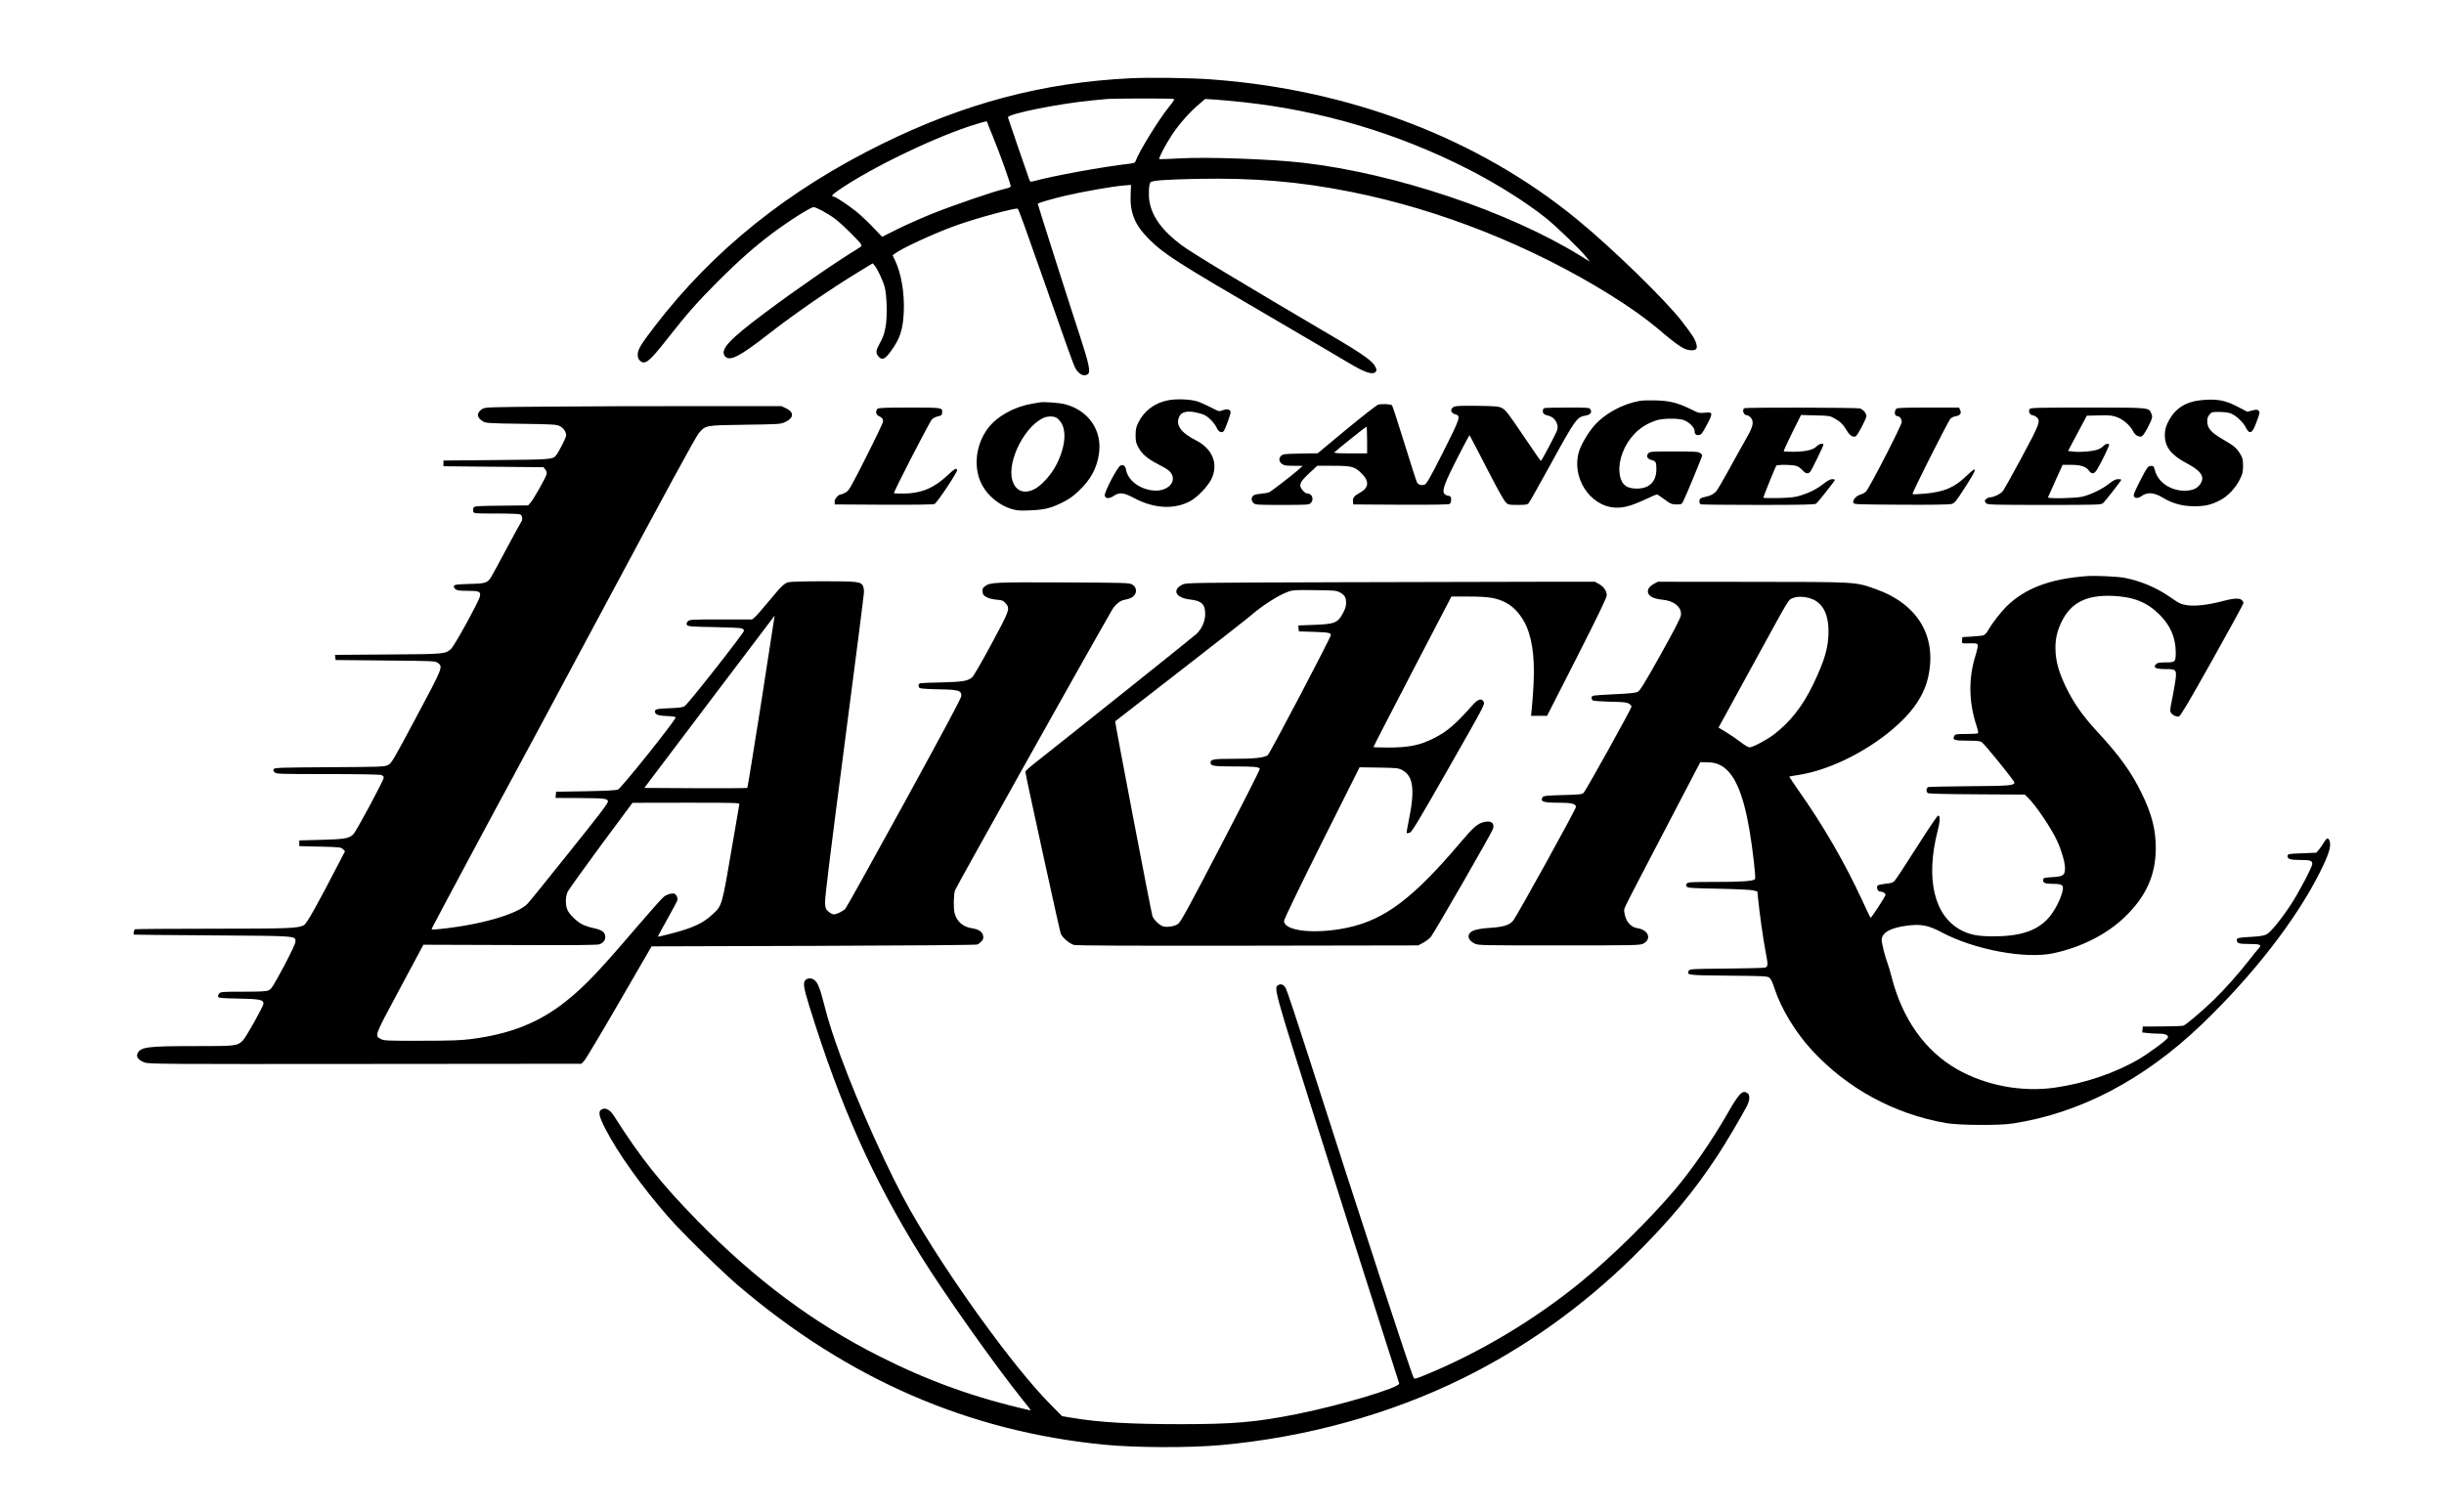 <?xml version="1.0" standalone="no"?>
<!DOCTYPE svg PUBLIC "-//W3C//DTD SVG 20010904//EN"
 "http://www.w3.org/TR/2001/REC-SVG-20010904/DTD/svg10.dtd">
<svg version="1.0" xmlns="http://www.w3.org/2000/svg"
 width="2560pt" height="1584pt" viewBox="0 0 2560 1584"
 preserveAspectRatio="xMidYMid meet">
<g transform="translate(0,1584) scale(0.1,-0.1)"
fill="#000000" stroke="none">
<path d="M11840 15020 c-916 -45 -1734 -261 -2603 -689 -987 -486 -1765 -1111
-2377 -1907 -148 -193 -180 -246 -180 -299 0 -31 6 -47 24 -64 51 -48 98 -11
284 227 211 268 316 388 541 613 209 208 375 355 556 491 179 134 406 278 438
278 26 0 160 -73 228 -126 70 -53 251 -231 268 -263 9 -17 6 -23 -27 -42 -232
-141 -658 -435 -982 -678 -374 -280 -470 -384 -417 -452 47 -60 150 -9 457
231 281 219 650 473 948 654 l143 87 20 -23 c30 -35 87 -156 105 -223 25 -92
30 -323 9 -426 -16 -79 -24 -100 -74 -194 -27 -51 -27 -77 2 -111 36 -41 67
-28 127 54 98 134 128 226 137 417 8 198 -27 401 -93 540 l-24 50 22 17 c74
57 408 211 634 293 212 77 640 193 655 178 10 -10 83 -211 259 -713 242 -691
322 -914 340 -950 37 -72 96 -102 136 -69 29 24 10 111 -89 414 -92 278 -437
1361 -437 1370 0 8 158 54 292 85 179 42 503 99 603 106 l82 7 -4 -99 c-9
-192 44 -322 192 -469 157 -157 298 -247 1255 -805 393 -230 768 -450 832
-489 173 -104 257 -133 288 -96 10 12 10 21 0 45 -26 62 -122 132 -431 314
-989 582 -1494 886 -1605 969 -199 150 -306 295 -334 457 -11 63 -7 173 9 198
13 21 148 31 488 38 599 12 1074 -28 1618 -137 928 -185 1884 -565 2706 -1075
203 -126 377 -250 504 -357 218 -186 282 -227 353 -227 51 0 64 18 50 69 -14
50 -38 87 -152 236 -174 225 -732 768 -1100 1069 -1034 847 -2380 1361 -3841
1465 -207 15 -635 21 -835 11z m447 -216 c19 -5 16 -12 -45 -87 -104 -129
-312 -466 -344 -558 -8 -24 -16 -28 -66 -34 -291 -34 -791 -125 -1009 -184
-30 -8 -32 -7 -43 22 -30 82 -219 634 -222 647 -8 36 545 147 892 179 63 6
131 13 150 14 63 6 664 7 687 1z m740 -35 c821 -89 1618 -327 2351 -701 301
-154 604 -344 817 -514 113 -91 366 -336 425 -412 l33 -43 -104 64 c-750 462
-1932 859 -2894 971 -331 39 -1026 64 -1308 46 -110 -6 -201 -9 -204 -7 -9 10
70 161 138 262 74 111 187 237 284 318 l59 50 111 -7 c60 -4 192 -16 292 -27z
m-2684 -216 c3 -10 28 -74 57 -143 76 -185 192 -511 187 -525 -3 -6 -31 -17
-63 -24 -99 -21 -523 -166 -742 -253 -114 -45 -282 -120 -374 -165 l-168 -84
-92 96 c-50 53 -126 125 -167 159 -81 67 -228 166 -248 166 -32 0 -16 22 50
67 351 242 1043 573 1447 694 115 34 106 33 113 12z"/>
<path d="M12234 11646 c-139 -27 -250 -110 -311 -234 -22 -46 -28 -70 -28
-132 0 -65 4 -82 30 -129 39 -71 97 -119 208 -176 107 -55 132 -75 148 -122
25 -78 -58 -153 -171 -153 -150 0 -292 97 -314 214 -9 46 -29 62 -60 48 -31
-14 -168 -275 -164 -312 4 -36 45 -38 93 -6 60 41 106 36 218 -24 202 -108
416 -120 581 -32 75 39 186 154 224 231 78 156 14 319 -160 407 -162 82 -219
165 -173 254 22 43 77 57 162 41 36 -7 82 -20 103 -31 44 -22 107 -90 126
-135 16 -38 49 -54 70 -34 16 17 74 173 74 200 0 29 -37 39 -82 21 -38 -15
-39 -15 -121 28 -45 23 -107 51 -137 62 -72 25 -222 32 -316 14z"/>
<path d="M23075 11649 c-187 -15 -301 -91 -373 -247 -19 -43 -26 -73 -26 -122
0 -123 66 -208 231 -295 150 -79 191 -141 141 -215 -33 -49 -81 -70 -164 -71
-144 -1 -275 85 -309 204 -16 56 -18 58 -48 55 -29 -3 -36 -12 -104 -143 -40
-77 -73 -150 -73 -162 0 -34 41 -40 78 -13 64 47 132 43 228 -15 97 -59 202
-88 319 -89 119 -1 186 14 278 62 83 43 164 129 210 222 27 55 32 76 32 140 0
63 -4 82 -27 120 -37 63 -69 91 -173 150 -137 79 -175 122 -175 199 0 28 7 48
24 68 23 27 28 28 108 27 54 -1 96 -7 121 -18 52 -23 124 -91 149 -141 40 -79
67 -70 108 37 42 110 44 122 26 137 -13 11 -25 11 -66 0 l-51 -13 -87 46
c-138 73 -220 90 -377 77z"/>
<path d="M17175 11640 c-184 -33 -369 -135 -480 -264 -64 -76 -133 -193 -155
-265 -84 -269 112 -575 377 -589 88 -5 170 17 324 89 58 27 109 49 114 49 5 0
40 -23 79 -52 65 -48 76 -52 126 -53 53 0 55 1 72 35 28 54 198 466 198 478 0
6 -10 18 -22 26 -19 14 -62 16 -274 16 -235 0 -252 -1 -268 -19 -26 -29 -12
-59 34 -71 45 -12 50 -23 50 -98 -1 -138 -85 -211 -233 -200 -98 7 -146 62
-154 176 -9 130 51 283 154 393 65 69 135 112 233 145 65 21 212 24 280 5 53
-15 120 -78 120 -112 0 -37 14 -51 45 -47 25 3 35 16 83 106 67 126 65 137
-20 128 -59 -6 -66 -4 -152 39 -130 64 -218 86 -361 90 -66 2 -142 0 -170 -5z"/>
<path d="M10890 11624 c-14 -2 -52 -9 -85 -15 -182 -31 -360 -130 -454 -253
-133 -173 -160 -422 -63 -599 62 -115 180 -210 305 -249 59 -17 86 -20 195
-15 150 6 215 21 339 82 70 35 112 64 175 124 122 116 187 235 209 385 37 245
-108 456 -356 521 -60 15 -220 27 -265 19z m206 -187 c82 -89 69 -272 -33
-470 -55 -106 -159 -220 -234 -255 -106 -51 -193 -14 -225 96 -59 203 138 584
341 660 17 6 50 10 75 8 35 -3 51 -11 76 -39z"/>
<path d="M14435 11600 c-16 -5 -166 -122 -332 -259 l-301 -250 -180 -3 c-160
-3 -182 -5 -201 -22 -29 -26 -26 -60 5 -85 23 -18 41 -21 123 -21 l96 -1 -50
-45 c-60 -53 -272 -217 -300 -231 -11 -6 -51 -13 -90 -16 -49 -5 -74 -12 -82
-24 -19 -24 -16 -50 7 -73 19 -19 33 -20 300 -20 267 0 281 1 300 20 37 37 14
100 -37 100 -26 0 -73 54 -73 83 1 35 21 62 102 137 l76 70 162 0 c197 0 228
-8 297 -75 88 -85 84 -155 -12 -207 -60 -32 -77 -54 -73 -93 l3 -30 499 -3
c360 -1 503 1 512 9 8 6 14 27 14 45 0 30 -4 35 -30 40 -79 16 -69 68 65 335
59 117 119 233 133 257 l25 43 57 -108 c31 -59 110 -211 175 -338 65 -126 131
-242 146 -257 26 -27 32 -28 127 -28 82 0 102 3 114 18 9 9 115 199 238 422
246 449 270 483 354 495 53 8 74 32 56 65 -10 19 -21 20 -240 20 -125 0 -235
-3 -244 -6 -19 -7 -21 -47 -3 -62 6 -5 27 -13 45 -17 64 -13 111 -86 94 -148
-8 -30 -164 -327 -172 -326 -3 0 -86 119 -184 265 -152 225 -185 269 -220 287
-38 20 -59 22 -256 25 -137 2 -225 0 -243 -7 -53 -21 -47 -68 11 -83 55 -15
46 -42 -134 -399 -140 -275 -170 -329 -193 -337 -31 -11 -66 0 -79 25 -6 10
-64 193 -131 407 -66 214 -125 394 -130 399 -14 14 -110 18 -146 7z m-115
-370 l0 -140 -177 0 c-135 0 -174 3 -165 12 25 25 327 267 335 267 4 1 7 -62
7 -139z"/>
<path d="M5755 11580 c-637 -5 -672 -6 -702 -24 -65 -40 -62 -94 10 -133 28
-16 73 -19 397 -23 331 -5 368 -7 403 -24 40 -20 67 -60 67 -98 0 -24 -80
-180 -108 -212 -36 -39 -52 -41 -622 -46 l-555 -5 0 -30 0 -30 523 -5 524 -5
20 -24 c13 -17 17 -33 13 -50 -9 -37 -135 -260 -167 -296 l-26 -30 -281 -3
c-258 -3 -282 -4 -290 -21 -6 -10 -7 -27 -4 -39 5 -22 8 -22 240 -22 142 0
242 -4 254 -10 20 -11 26 -58 10 -75 -5 -6 -75 -134 -156 -285 -185 -346 -172
-324 -209 -346 -25 -15 -58 -19 -183 -22 -128 -4 -153 -7 -158 -21 -4 -10 2
-22 15 -33 18 -15 42 -18 130 -18 119 0 137 -8 127 -58 -11 -53 -267 -520
-303 -551 -61 -54 -66 -54 -662 -58 l-553 -4 3 -27 3 -27 522 -5 c510 -5 522
-5 550 -26 54 -40 54 -42 -225 -564 -245 -460 -260 -486 -298 -505 -37 -19
-62 -20 -611 -23 -487 -3 -573 -5 -584 -18 -9 -11 -8 -18 6 -34 18 -19 32 -20
556 -20 325 0 548 -4 563 -10 14 -5 26 -17 26 -26 0 -28 -290 -568 -320 -596
-46 -43 -89 -50 -335 -57 l-230 -6 0 -30 0 -30 217 -5 c208 -5 218 -6 240 -27
l22 -22 -67 -128 c-228 -442 -333 -628 -362 -645 -61 -34 -145 -38 -957 -38
-438 0 -803 -3 -812 -6 -13 -5 -23 -48 -13 -56 1 -2 369 -5 817 -8 900 -6 875
-4 875 -65 0 -19 -45 -115 -124 -264 -110 -205 -129 -235 -158 -247 -24 -11
-91 -14 -266 -14 -215 0 -235 -1 -251 -19 -9 -10 -14 -25 -11 -34 6 -13 38
-16 213 -19 221 -4 262 -12 262 -52 0 -28 -183 -355 -217 -388 -60 -57 -66
-58 -505 -58 -496 0 -566 -9 -598 -78 -16 -36 13 -72 76 -94 46 -16 199 -17
2311 -15 l2263 2 27 28 c16 15 181 292 368 615 l340 587 1695 5 c969 3 1704 9
1715 14 36 16 65 49 65 73 0 54 -39 86 -121 98 -90 13 -156 70 -179 154 -14
52 -12 190 3 242 10 32 1347 2421 1643 2935 33 58 86 102 131 109 21 3 54 13
73 23 62 31 67 107 7 139 -30 17 -84 18 -722 21 -717 3 -761 1 -817 -39 -24
-18 -29 -27 -26 -57 2 -31 9 -40 41 -58 24 -13 64 -23 105 -27 58 -4 70 -9 94
-36 51 -57 46 -71 -148 -430 -96 -179 -187 -336 -201 -347 -47 -40 -98 -48
-333 -54 -219 -5 -225 -6 -228 -26 -2 -11 3 -26 10 -32 8 -6 85 -12 199 -14
210 -3 239 -12 239 -69 0 -21 -181 -359 -596 -1117 -328 -598 -606 -1098 -618
-1111 -24 -28 -91 -60 -123 -61 -13 0 -37 13 -55 29 -29 26 -33 35 -36 97 -2
49 56 520 202 1638 113 864 206 1590 206 1614 0 24 -5 52 -11 64 -24 44 -57
48 -411 48 -198 0 -348 -4 -370 -10 -46 -13 -74 -41 -213 -209 -60 -73 -123
-144 -138 -157 l-29 -24 -327 0 c-318 0 -328 -1 -347 -21 -14 -15 -16 -24 -8
-37 10 -15 42 -18 285 -22 151 -3 282 -9 291 -14 9 -4 19 -14 22 -22 6 -16
-583 -766 -622 -792 -20 -13 -57 -18 -157 -22 -131 -5 -155 -10 -155 -34 0
-32 35 -45 125 -48 54 -2 90 -7 92 -14 7 -21 -568 -741 -605 -757 -18 -7 -131
-13 -337 -17 l-310 -5 -3 -32 -3 -33 243 -1 c276 -2 302 -5 306 -36 3 -17
-100 -151 -404 -530 -223 -279 -420 -523 -437 -540 -105 -112 -505 -226 -936
-268 -63 -6 -73 -5 -68 7 7 19 736 1381 823 1538 35 63 484 900 998 1860 626
1170 947 1760 975 1791 74 85 66 83 486 89 351 5 372 6 417 27 95 43 99 105
10 146 l-47 22 -880 0 c-484 1 -1181 -2 -1550 -5z m2220 -3090 c-78 -495 -144
-902 -147 -905 -3 -3 -247 -4 -542 -3 l-537 3 682 903 c375 496 682 902 683
902 1 0 -62 -405 -139 -900z m-231 -1077 c-2 -10 -33 -191 -69 -403 -116 -679
-109 -655 -215 -753 -96 -90 -201 -138 -421 -196 -82 -22 -149 -37 -149 -35 0
3 44 85 99 182 54 97 102 187 106 200 4 15 1 32 -10 49 -15 22 -22 25 -56 20
-22 -3 -56 -17 -75 -32 -20 -15 -142 -152 -272 -304 -405 -474 -555 -632 -747
-786 -284 -228 -588 -349 -1006 -402 -104 -13 -220 -17 -519 -17 -352 -1 -388
1 -418 17 -70 38 -77 18 195 526 l248 463 910 -3 c679 -3 917 -1 936 8 41 18
59 42 59 77 0 48 -33 73 -118 91 -40 8 -94 26 -121 39 -61 31 -138 106 -158
154 -22 51 -21 138 3 188 10 23 168 242 349 488 l330 445 562 1 c529 0 561 -1
557 -17z"/>
<path d="M9191 11557 c-23 -29 -17 -60 14 -76 35 -16 44 -28 45 -56 1 -11 -79
-178 -177 -372 -161 -319 -181 -354 -214 -372 -20 -12 -43 -21 -51 -21 -27 0
-69 -51 -66 -79 l3 -26 513 -3 c323 -1 520 1 531 8 28 14 244 339 237 356 -9
24 -24 16 -111 -65 -137 -127 -273 -182 -452 -182 -52 0 -97 1 -99 4 -8 8 375
753 399 775 12 12 41 25 62 30 34 7 41 12 43 35 7 57 9 57 -343 57 -256 0
-325 -3 -334 -13z"/>
<path d="M18273 11563 c-29 -11 -10 -73 22 -73 14 0 33 -12 45 -27 35 -44 23
-93 -53 -225 -36 -62 -115 -205 -177 -318 -62 -113 -122 -216 -134 -228 -27
-30 -61 -47 -111 -57 -22 -4 -46 -11 -52 -17 -18 -15 -16 -55 3 -62 9 -3 280
-6 603 -6 454 0 591 3 604 13 20 15 197 239 197 249 0 4 -13 8 -28 8 -19 0
-49 -16 -88 -46 -71 -56 -145 -94 -239 -124 -57 -19 -100 -24 -232 -28 -97 -2
-163 -1 -163 5 0 9 124 315 135 333 9 15 180 12 218 -4 18 -7 44 -27 60 -45
31 -35 57 -39 79 -13 16 19 138 269 138 283 0 19 -48 8 -70 -16 -35 -38 -117
-57 -237 -58 -57 0 -106 2 -109 5 -3 3 37 90 88 193 l93 187 150 -4 c143 -3
152 -4 202 -32 61 -34 91 -64 130 -131 28 -47 60 -68 90 -57 19 6 113 185 113
214 0 28 -31 65 -67 79 -25 9 -1187 12 -1210 2z"/>
<path d="M19863 11558 c-25 -32 -18 -78 12 -78 23 0 45 -30 45 -62 0 -33 -335
-684 -373 -726 -11 -12 -38 -28 -60 -34 -44 -13 -79 -52 -75 -82 3 -21 7 -21
498 -24 327 -2 507 1 532 8 33 9 47 27 147 183 126 195 128 226 8 110 -125
-121 -231 -166 -434 -185 -67 -6 -126 -8 -130 -4 -8 8 371 761 398 790 9 10
34 22 55 25 46 8 62 30 46 65 l-12 26 -324 0 c-247 0 -326 -3 -333 -12z"/>
<path d="M21260 11555 c-17 -21 2 -65 29 -65 10 0 29 -9 42 -19 47 -38 36 -69
-156 -426 -97 -181 -187 -341 -199 -354 -26 -29 -92 -60 -128 -61 -26 0 -58
-22 -58 -40 0 -5 7 -16 16 -24 14 -14 83 -16 609 -16 550 0 594 1 613 18 23
20 192 237 192 246 0 3 -15 6 -33 6 -25 0 -49 -12 -93 -46 -77 -61 -201 -120
-289 -139 -77 -16 -359 -21 -353 -6 2 5 37 83 78 175 l75 166 87 0 c102 0 158
-18 189 -61 28 -40 54 -37 83 9 42 66 135 259 129 266 -13 12 -41 5 -59 -15
-10 -12 -34 -28 -53 -36 -46 -20 -184 -33 -257 -25 l-62 7 98 185 99 185 129
3 c111 2 138 0 185 -18 68 -25 136 -84 168 -144 24 -46 56 -66 92 -58 10 2 35
38 60 85 54 106 57 118 41 155 -26 63 -12 62 -667 62 -521 0 -596 -2 -607 -15z"/>
<path d="M21855 9804 c-384 -29 -644 -128 -838 -318 -61 -61 -149 -174 -191
-248 -15 -26 -37 -50 -49 -54 -12 -4 -67 -10 -122 -13 l-100 -6 -3 -32 c-4
-37 -8 -35 91 -33 54 1 68 -2 73 -15 4 -9 -7 -62 -25 -118 -72 -233 -69 -477
8 -717 24 -74 26 -90 14 -94 -8 -3 -64 -6 -123 -6 -100 0 -110 -2 -120 -21
-22 -41 1 -49 139 -49 98 0 132 -4 149 -15 33 -24 341 -404 342 -423 0 -32
-53 -36 -465 -39 -225 -2 -420 -6 -432 -8 -26 -6 -32 -45 -10 -64 9 -7 170
-11 515 -13 l501 -3 31 -30 c83 -79 252 -330 311 -462 45 -100 79 -220 79
-277 0 -77 -18 -89 -133 -96 -78 -4 -92 -8 -95 -23 -7 -36 16 -47 97 -47 95 0
117 -12 108 -61 -15 -91 -89 -234 -161 -309 -119 -125 -292 -180 -565 -180
-164 0 -247 16 -340 65 -281 148 -373 535 -246 1036 28 108 30 164 6 164 -8 0
-108 -148 -223 -330 -115 -181 -220 -341 -233 -354 -18 -19 -38 -25 -94 -30
-39 -4 -76 -12 -82 -18 -18 -18 -2 -63 22 -63 29 0 59 -18 59 -35 0 -17 -151
-247 -157 -241 -3 3 -42 85 -87 183 -188 405 -414 794 -674 1161 -51 74 -92
135 -90 136 1 1 51 10 110 19 308 51 682 233 967 472 217 183 340 364 381 566
87 421 -118 755 -558 909 -212 75 -188 73 -1292 74 l-985 1 -43 -23 c-76 -40
-82 -106 -14 -140 20 -11 68 -22 105 -25 122 -11 204 -79 194 -162 -3 -28 -65
-149 -213 -414 -167 -299 -215 -376 -239 -389 -23 -12 -84 -18 -255 -26 -217
-11 -225 -12 -228 -32 -2 -11 3 -26 10 -31 8 -7 83 -12 183 -15 143 -2 175 -6
198 -21 15 -9 27 -23 27 -30 0 -19 -477 -878 -501 -902 -18 -18 -36 -20 -220
-25 -163 -4 -202 -8 -209 -20 -30 -48 2 -60 162 -60 138 0 180 -10 186 -42 4
-19 -626 -1159 -661 -1197 -41 -45 -102 -63 -237 -72 -141 -10 -200 -27 -221
-65 -18 -35 3 -72 56 -99 39 -20 60 -20 885 -20 793 0 847 1 881 18 93 46 57
145 -58 162 -66 10 -117 63 -133 138 -12 51 -11 58 13 108 13 30 194 378 401
774 l376 720 76 -2 c59 -1 88 -8 130 -28 144 -70 241 -284 308 -675 35 -204
70 -510 59 -521 -21 -21 -142 -29 -414 -29 -249 0 -288 -2 -300 -16 -9 -11
-10 -20 -2 -32 9 -15 47 -18 334 -23 191 -4 341 -11 365 -18 l42 -11 7 -73
c13 -138 56 -442 80 -564 25 -129 25 -146 -3 -160 -9 -4 -191 -9 -404 -11
-377 -3 -388 -4 -399 -23 -24 -46 -15 -47 415 -51 349 -3 405 -5 426 -19 18
-12 34 -43 58 -117 70 -213 221 -461 394 -648 369 -399 857 -664 1398 -760
132 -24 552 -27 695 -6 706 106 1379 457 1984 1036 536 513 991 1098 1241
1597 92 184 119 268 103 322 -13 46 -30 43 -60 -8 -16 -26 -40 -61 -54 -78
l-27 -31 -148 -6 c-137 -5 -149 -7 -152 -24 -7 -35 25 -46 133 -46 104 0 125
-7 125 -42 0 -31 -146 -309 -225 -427 -108 -163 -211 -288 -255 -311 -26 -13
-68 -20 -151 -25 -144 -8 -159 -11 -159 -33 0 -35 21 -42 124 -42 124 0 141
-8 104 -47 -14 -15 -62 -74 -105 -130 -103 -133 -258 -306 -369 -413 -130
-125 -285 -256 -314 -266 -14 -4 -115 -8 -225 -8 l-200 -1 -3 -31 -3 -31 62
-7 c34 -3 87 -6 119 -6 61 0 97 -17 87 -42 -8 -23 -193 -159 -304 -225 -246
-145 -569 -254 -877 -298 -349 -50 -727 22 -1029 194 -333 191 -570 525 -682
961 -15 58 -33 121 -41 140 -28 74 -64 214 -64 252 0 76 92 128 266 150 148
19 224 4 366 -72 342 -181 875 -280 1168 -217 292 63 557 198 745 378 225 216
326 442 326 724 0 193 -41 354 -146 570 -107 221 -234 398 -460 642 -143 154
-234 280 -309 423 -97 187 -136 319 -136 462 0 101 19 179 65 275 98 200 260
281 535 270 218 -10 360 -66 491 -197 113 -112 169 -243 169 -393 0 -103 -4
-107 -105 -107 -63 0 -87 -4 -99 -16 -38 -37 -9 -54 96 -54 124 0 125 -2 94
-185 -14 -77 -29 -162 -36 -190 -6 -27 -9 -60 -5 -72 7 -28 59 -57 89 -49 16
4 102 149 349 590 180 321 327 590 327 598 0 8 -9 23 -19 32 -26 23 -92 18
-221 -17 -132 -35 -271 -50 -348 -38 -71 11 -81 16 -182 86 -137 96 -304 167
-470 200 -75 15 -311 26 -405 19z m-2854 -249 c100 -51 153 -164 152 -330 -1
-170 -39 -302 -163 -560 -108 -224 -241 -392 -409 -520 -76 -58 -222 -135
-255 -135 -12 0 -54 24 -92 54 -39 30 -107 77 -152 104 l-81 49 325 594 c439
802 402 739 449 761 54 26 156 18 226 -17z"/>
<path d="M14040 9740 c-1590 -5 -1616 -5 -1655 -25 -112 -56 -70 -139 80 -156
122 -13 160 -51 159 -155 -1 -75 -35 -151 -91 -205 -30 -29 -1240 -996 -1705
-1363 -49 -38 -88 -75 -88 -82 0 -24 360 -1668 371 -1696 17 -41 92 -105 137
-118 28 -7 571 -10 1824 -8 l1783 3 51 27 c28 15 64 42 80 60 34 39 641 1094
653 1135 17 60 -18 87 -93 71 -65 -14 -114 -56 -234 -198 -503 -596 -803 -824
-1192 -908 -336 -73 -670 -39 -670 69 0 18 145 319 395 820 l396 790 202 -3
c187 -3 205 -5 244 -26 118 -62 136 -206 68 -535 -14 -66 -23 -123 -20 -125 3
-3 17 -2 32 4 22 7 90 121 380 629 415 728 408 716 393 744 -20 39 -59 27
-115 -36 -177 -199 -262 -273 -395 -342 -153 -79 -269 -103 -489 -103 -84 1
-154 2 -155 4 -2 2 182 357 407 791 l410 787 181 0 c205 0 287 -13 382 -60
108 -53 202 -173 247 -315 60 -189 69 -413 31 -807 l-7 -68 84 0 84 0 313 615
c221 435 312 624 312 647 0 47 -32 93 -82 120 l-43 23 -525 0 c-289 0 -1252
-2 -2140 -5z m-10 -104 c53 -28 70 -54 70 -110 0 -35 -8 -64 -32 -108 -56
-105 -85 -117 -311 -125 l-158 -6 3 -31 3 -31 155 -5 c153 -5 180 -10 180 -33
-1 -28 -639 -1243 -661 -1259 -38 -27 -138 -38 -357 -38 -210 0 -242 -5 -242
-40 0 -35 32 -40 243 -40 214 0 266 -5 273 -25 3 -7 -181 -369 -408 -805 -331
-637 -419 -797 -446 -818 -35 -26 -109 -40 -157 -28 -37 9 -102 72 -114 109
-15 49 -395 2036 -390 2040 2 2 308 239 679 527 371 288 702 547 735 576 127
110 294 217 399 255 45 17 77 19 276 16 197 -2 229 -4 260 -21z"/>
<path d="M8435 5570 c-25 -28 -17 -81 45 -280 321 -1034 658 -1791 1160 -2600
256 -412 776 -1147 1083 -1530 84 -105 81 -99 60 -94 -567 128 -1057 304
-1573 565 -692 349 -1298 801 -1905 1420 -377 385 -593 655 -869 1090 -45 71
-88 97 -131 77 -42 -19 -34 -68 33 -199 130 -255 385 -613 667 -934 141 -161
557 -569 729 -715 1149 -979 2408 -1526 3831 -1666 329 -32 884 -34 1215 -5
896 80 1778 323 2545 702 647 319 1247 747 1779 1269 378 372 641 687 891
1070 82 124 256 419 304 514 30 59 33 113 6 132 -52 38 -87 3 -210 -212 -167
-291 -376 -593 -560 -809 -270 -316 -658 -697 -975 -956 -490 -400 -1066 -744
-1639 -978 -82 -34 -106 -40 -112 -29 -24 37 -568 1701 -1089 3328 -128 399
-241 739 -252 757 -22 37 -49 49 -78 33 -50 -27 -45 -43 412 -1490 115 -366
273 -863 350 -1105 227 -715 499 -1565 504 -1579 16 -41 -610 -229 -1066 -320
-434 -87 -664 -107 -1225 -107 -528 0 -862 19 -1145 68 l-95 16 -120 121
c-385 387 -1076 1343 -1471 2037 -214 375 -535 1085 -729 1613 -84 230 -129
370 -175 552 -41 162 -66 223 -102 248 -31 22 -71 20 -93 -4z"/>
</g>
</svg>
